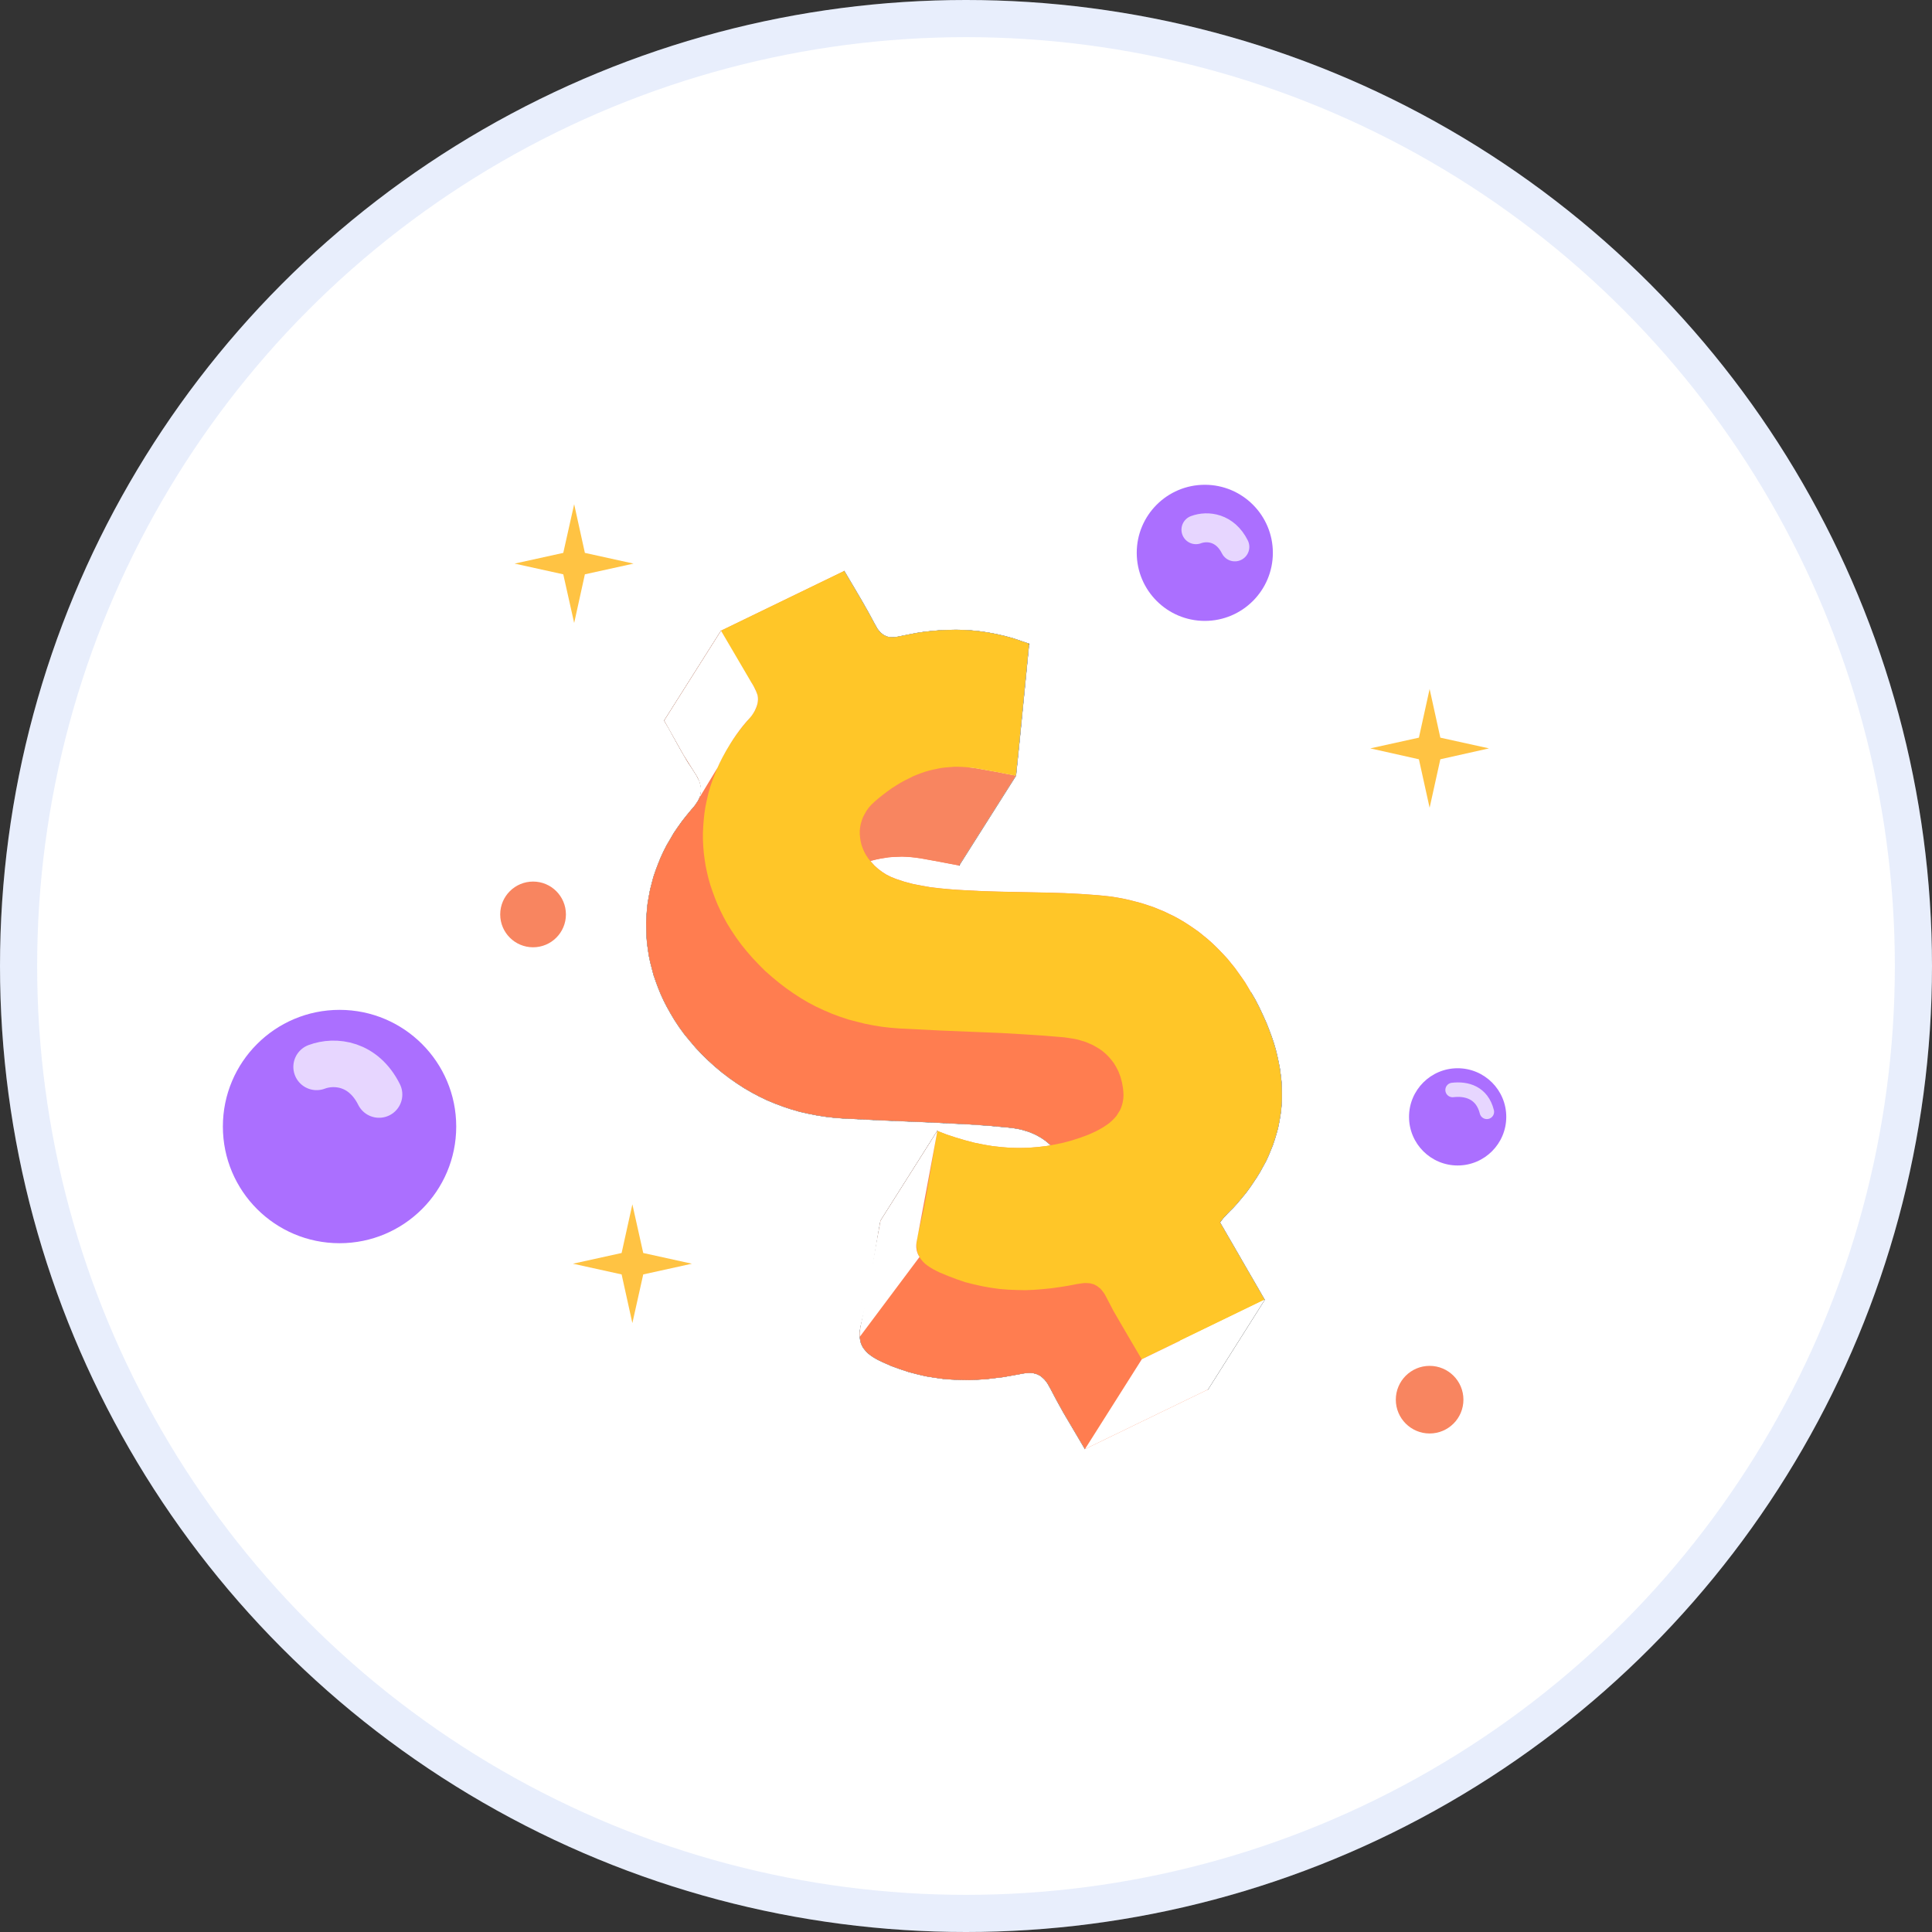 <svg width="64" height="64" viewBox="0 0 64 64" fill="none" xmlns="http://www.w3.org/2000/svg">
    <rect x="0" y="0" width="64" height="64" fill="#333333" stroke="none"/>
    <circle cx="32" cy="32" r="32" fill="white"/>
    <circle cx="32" cy="32" r="31.385" stroke="#1956DD" stroke-opacity="0.1" stroke-width="1.231"/>
    <path d="M40.012 46.033L38.535 43.474L40.412 40.492L41.894 43.057L40.012 46.033Z" stroke="black" stroke-width="0.008" stroke-miterlimit="10"/>
    <path d="M29.17 40.437L29.091 40.877L29.018 41.316L28.944 41.745L28.877 42.173L28.798 42.596L28.719 43.018L28.629 43.435L28.533 43.847L28.505 43.965L28.488 44.078L28.477 44.185L28.482 44.281L28.494 44.377L28.51 44.461L28.539 44.54L28.578 44.619L28.629 44.692L28.691 44.766L28.758 44.833L28.837 44.895L28.927 44.957L29.023 45.014L29.13 45.07L29.249 45.126L29.53 45.25L29.812 45.352L30.1 45.447L30.382 45.521L30.669 45.588L30.951 45.633L31.233 45.673L31.52 45.696L31.802 45.707L32.089 45.712L32.371 45.701L32.659 45.684L32.941 45.65L33.222 45.617L33.51 45.566L33.792 45.515L33.876 45.498L33.955 45.487L34.034 45.481L34.107 45.476L34.175 45.481L34.237 45.487L34.299 45.504L34.355 45.521L34.411 45.549L34.468 45.577L34.513 45.617L34.564 45.662L34.609 45.707L34.654 45.763L34.699 45.825L34.738 45.893L34.795 45.994L35.009 46.4L35.234 46.806L35.584 47.398L35.939 48.001L37.822 45.025L37.466 44.422L37.117 43.824L36.886 43.424L36.672 43.013L36.621 42.917L36.581 42.849L36.536 42.787L36.491 42.731L36.446 42.68L36.395 42.641L36.345 42.601L36.294 42.573L36.238 42.545L36.181 42.528L36.119 42.511L36.052 42.505L35.984 42.5H35.916L35.837 42.511L35.759 42.522L35.674 42.534L35.387 42.59L35.105 42.635L34.823 42.675L34.535 42.703L34.254 42.725L33.966 42.736L33.684 42.731L33.403 42.72L33.115 42.697L32.833 42.658L32.546 42.607L32.264 42.545L31.977 42.472L31.695 42.376L31.413 42.269L31.126 42.15L31.013 42.094L30.906 42.038L30.81 41.981L30.72 41.919L30.641 41.857L30.573 41.79L30.511 41.716L30.46 41.637L30.421 41.564L30.393 41.485L30.376 41.401L30.365 41.305L30.359 41.209L30.37 41.102L30.387 40.989L30.41 40.871L30.511 40.454L30.601 40.042L30.68 39.62L30.754 39.197L30.827 38.769L30.9 38.335L30.973 37.901L31.052 37.461L29.17 40.437Z" stroke="black" stroke-width="0.008" stroke-miterlimit="10"/>
    <path d="M35.169 38.468L35.236 38.648L35.287 38.834L35.327 39.026L35.338 39.145V39.257L35.332 39.364L35.321 39.471L35.293 39.573L35.259 39.669L35.22 39.759L35.169 39.849L35.107 39.939L35.034 40.024L34.955 40.103L34.864 40.182L34.763 40.255L34.65 40.328L34.532 40.396L34.402 40.463L34.182 40.565L33.934 40.655L33.647 40.751L33.354 40.83L33.061 40.892L32.773 40.942L32.475 40.982L32.182 40.999L31.889 41.004L31.59 40.999L31.291 40.976L30.992 40.942L30.694 40.892L30.389 40.83L30.091 40.751L29.786 40.661L29.482 40.559L29.172 40.441L31.054 37.465L31.359 37.583L31.669 37.685L31.973 37.775L32.272 37.854L32.576 37.916L32.875 37.967L33.174 38L33.472 38.023L33.765 38.029L34.064 38.023L34.357 38L34.65 37.967L34.943 37.916L35.236 37.854L35.524 37.775L35.817 37.679L36.059 37.589L36.285 37.487L36.414 37.42L36.533 37.352L36.646 37.279L36.747 37.206L36.837 37.127L36.916 37.048L36.989 36.963L37.046 36.873L37.102 36.783L37.142 36.693L37.175 36.591L37.198 36.495L37.215 36.388L37.221 36.281L37.215 36.169L37.203 36.05L37.17 35.858L37.119 35.672L37.051 35.492L35.169 38.468Z" fill="#F88560"/>
    <path d="M22.004 23.87L22.162 24.141L22.308 24.406L22.455 24.671L22.601 24.93L22.697 25.093L22.793 25.257L22.9 25.415L23.001 25.573L23.086 25.708L23.125 25.787L23.165 25.86L23.187 25.933L23.21 26.001L23.221 26.074L23.227 26.142V26.209L23.215 26.271L23.204 26.339L23.182 26.407L23.154 26.469L23.12 26.536L23.075 26.604L23.029 26.672L22.973 26.745L22.911 26.813L22.753 27.004L22.601 27.196L22.46 27.393L22.325 27.59L22.207 27.793L22.088 27.996L21.981 28.205L21.885 28.413L21.801 28.622L21.722 28.83L21.649 29.045L21.592 29.259L21.536 29.479L21.496 29.693L21.457 29.913L21.434 30.127L21.418 30.346L21.406 30.566L21.412 30.786L21.418 31.006L21.434 31.226L21.463 31.44L21.496 31.66L21.541 31.874L21.598 32.094L21.654 32.308L21.727 32.517L21.806 32.731L21.891 32.939L21.987 33.148L22.094 33.356L22.207 33.559L22.348 33.796L22.505 34.033L22.674 34.264L22.86 34.489L23.052 34.715L23.255 34.929L23.475 35.143L23.7 35.346L23.931 35.538L24.168 35.718L24.41 35.887L24.653 36.045L24.906 36.191L25.16 36.327L25.419 36.451L25.678 36.558L25.949 36.659L26.22 36.749L26.496 36.828L26.772 36.89L27.059 36.947L27.347 36.992L27.634 37.026L27.927 37.048L28.609 37.082L29.291 37.116L29.973 37.144L30.655 37.172L31.337 37.206L32.019 37.24L32.696 37.285L33.378 37.347L33.53 37.364L33.676 37.386L33.817 37.414L33.953 37.454L34.082 37.493L34.206 37.544L34.319 37.595L34.432 37.657L34.533 37.719L34.629 37.786L34.725 37.865L34.809 37.944L34.888 38.023L34.956 38.113L35.023 38.209L35.085 38.305L35.17 38.468L37.053 35.492L36.968 35.329L36.906 35.227L36.838 35.137L36.765 35.047L36.686 34.963L36.602 34.884L36.511 34.81L36.416 34.743L36.309 34.681L36.201 34.619L36.083 34.568L35.965 34.517L35.835 34.478L35.7 34.438L35.559 34.41L35.412 34.388L35.26 34.365L34.578 34.309L33.896 34.264L33.214 34.224L32.538 34.196L31.856 34.168L31.174 34.14L30.492 34.106L29.81 34.072L29.517 34.05L29.224 34.016L28.936 33.971L28.654 33.914L28.378 33.847L28.102 33.773L27.832 33.683L27.561 33.582L27.296 33.469L27.043 33.351L26.783 33.215L26.535 33.069L26.293 32.911L26.05 32.742L25.814 32.562L25.583 32.37L25.352 32.167L25.137 31.953L24.934 31.739L24.737 31.513L24.557 31.288L24.388 31.057L24.23 30.82L24.084 30.583L23.971 30.375L23.869 30.172L23.773 29.963L23.689 29.755L23.61 29.541L23.537 29.326L23.475 29.112L23.424 28.898L23.379 28.684L23.345 28.464L23.317 28.244L23.3 28.03L23.289 27.81V27.59L23.3 27.371L23.317 27.151L23.34 26.937L23.373 26.717L23.418 26.503L23.469 26.283L23.531 26.069L23.604 25.854L23.683 25.646L23.768 25.437L23.864 25.229L23.971 25.02L24.084 24.817L24.207 24.614L24.343 24.417L24.484 24.22L24.636 24.028L24.794 23.837L24.856 23.769L24.906 23.696L24.957 23.628L24.997 23.561L25.036 23.493L25.064 23.431L25.087 23.363L25.098 23.296L25.109 23.228V23.166L25.104 23.098L25.092 23.025L25.07 22.957L25.042 22.884L25.008 22.805L24.968 22.732L24.884 22.597L24.777 22.439L24.675 22.281L24.579 22.118L24.484 21.954L24.337 21.695L24.191 21.43L24.038 21.165L23.886 20.895L22.004 23.87Z" stroke="black" stroke-width="0.008" stroke-miterlimit="10"/>
    <path d="M26.09 21.89L22.004 23.868L23.886 20.892L27.967 18.914L26.09 21.89Z" fill="#F88560"/>
    <path d="M32.205 24.302L31.935 24.206L31.659 24.116L31.388 24.043L31.117 23.981L30.847 23.93L30.582 23.891L30.311 23.863L30.047 23.846L29.782 23.84L29.522 23.846L29.257 23.857L28.998 23.88L28.739 23.908L28.48 23.947L28.22 23.998L27.961 24.054L27.882 24.066L27.809 24.082L27.741 24.088H27.674L27.612 24.082L27.555 24.077L27.505 24.066L27.454 24.049L27.409 24.02L27.364 23.992L27.319 23.964L27.279 23.925L27.24 23.88L27.206 23.829L27.166 23.778L27.133 23.716L27.087 23.637L26.896 23.282L26.699 22.933L26.394 22.414L26.09 21.89L27.967 18.914L28.277 19.438L28.581 19.957L28.778 20.306L28.97 20.661L29.015 20.74L29.049 20.802L29.083 20.853L29.122 20.904L29.162 20.949L29.201 20.983L29.246 21.016L29.286 21.045L29.336 21.067L29.387 21.09L29.438 21.101L29.494 21.107L29.556 21.112H29.618L29.691 21.101L29.765 21.09L29.844 21.073L30.097 21.022L30.357 20.971L30.616 20.932L30.881 20.904L31.14 20.881L31.399 20.87L31.664 20.864L31.929 20.87L32.194 20.887L32.459 20.915L32.729 20.954L33 21.005L33.27 21.067L33.541 21.14L33.812 21.231L34.088 21.326L32.205 24.302Z" stroke="black" stroke-width="0.008" stroke-miterlimit="10"/>
    <path d="M31.773 28.672L31.886 27.573L31.993 26.485L32.1 25.398L32.207 24.304L34.09 21.328L33.983 22.422L33.876 23.509L33.769 24.597L33.656 25.696L31.773 28.672Z" stroke="black" stroke-width="0.008" stroke-miterlimit="10"/>
    <path d="M39.572 35.863L41.449 32.887L41.59 33.129L41.72 33.383L41.844 33.648L41.962 33.913L42.047 34.132L42.126 34.346L42.199 34.561L42.261 34.775L42.312 34.983L42.356 35.192L42.396 35.401L42.424 35.609L42.447 35.812L42.458 36.009L42.464 36.212V36.409L42.452 36.607L42.435 36.798L42.407 36.99L42.373 37.181L42.334 37.373L42.283 37.559L42.227 37.745L42.165 37.931L42.092 38.111L42.018 38.292L41.934 38.472L41.838 38.647L41.742 38.822L41.635 38.996L41.522 39.166L41.404 39.34L41.28 39.509L41.145 39.673L41.004 39.842L40.857 40.005L40.711 40.152L40.564 40.304L40.553 40.315L40.542 40.332L40.525 40.349L40.514 40.366L40.491 40.389L40.474 40.417L40.446 40.451L40.412 40.49L38.535 43.472L38.563 43.426L38.592 43.398L38.614 43.37L38.631 43.342L38.642 43.325L38.659 43.308L38.67 43.297L38.682 43.28L38.834 43.133L38.98 42.981L39.127 42.818L39.262 42.649L39.398 42.485L39.522 42.316L39.64 42.147L39.753 41.972L39.86 41.798L39.961 41.623L40.051 41.448L40.136 41.268L40.215 41.087L40.282 40.907L40.344 40.721L40.401 40.535L40.452 40.349L40.491 40.157L40.525 39.966L40.553 39.774L40.57 39.583L40.581 39.385V39.188L40.575 38.991L40.564 38.788L40.542 38.585L40.514 38.376L40.48 38.173L40.435 37.965L40.378 37.751L40.316 37.542L40.243 37.328L40.164 37.108L40.08 36.894L39.961 36.624L39.837 36.359L39.708 36.105L39.572 35.863Z" stroke="black" stroke-width="0.008" stroke-miterlimit="10"/>
    <path d="M39.572 35.863L39.707 36.105L39.837 36.359L39.961 36.624L40.079 36.894L40.164 37.108L40.243 37.328L40.316 37.542L40.378 37.751L40.434 37.965L40.479 38.174L40.513 38.377L40.541 38.585L40.564 38.788L40.575 38.991L40.581 39.188V39.386L40.569 39.583L40.553 39.775L40.524 39.966L40.491 40.158L40.451 40.349L40.4 40.535L40.344 40.721L40.282 40.907L40.214 41.088L40.136 41.268L40.051 41.448L39.961 41.623L39.859 41.798L39.752 41.973L39.639 42.147L39.521 42.316L39.397 42.486L39.262 42.649L39.127 42.818L38.98 42.981L38.834 43.134L38.681 43.28L38.67 43.297L38.659 43.308L38.642 43.325L38.631 43.342L38.614 43.37L38.591 43.399L38.563 43.427L38.535 43.472L40.011 46.031L35.942 48.003L35.587 47.4L35.238 46.809L35.012 46.403L34.798 45.997L34.742 45.895L34.702 45.828L34.657 45.766L34.612 45.709L34.567 45.664L34.516 45.619L34.471 45.58L34.415 45.552L34.358 45.523L34.302 45.507L34.24 45.49L34.178 45.484L34.11 45.478L34.037 45.484L33.958 45.49L33.879 45.501L33.795 45.518L33.513 45.569L33.225 45.619L32.944 45.653L32.662 45.687L32.374 45.704L32.093 45.715L31.805 45.709L31.523 45.698L31.236 45.676L30.954 45.636L30.672 45.591L30.385 45.523L30.103 45.45L29.816 45.354L29.534 45.253L29.252 45.129L29.134 45.073L29.026 45.016L28.931 44.96L28.84 44.898L28.762 44.836L28.694 44.768L28.632 44.695L28.581 44.622L28.542 44.543L28.514 44.464L28.497 44.379L28.485 44.283L28.48 44.188L28.491 44.081L28.508 43.968L28.536 43.849L28.632 43.438L28.722 43.021L28.801 42.598L28.88 42.175L28.948 41.747L29.021 41.319L29.094 40.879L29.173 40.44L29.483 40.558L29.787 40.659L30.092 40.749L30.39 40.828L30.695 40.891L30.994 40.941L31.292 40.975L31.591 40.998L31.89 41.003L32.183 40.998L32.476 40.981L32.775 40.941L33.062 40.891L33.355 40.828L33.648 40.749L33.936 40.654L34.184 40.564L34.404 40.462L34.533 40.395L34.651 40.327L34.764 40.254L34.866 40.18L34.956 40.101L35.035 40.023L35.108 39.938L35.17 39.848L35.221 39.758L35.26 39.667L35.294 39.572L35.322 39.47L35.333 39.363L35.339 39.256V39.143L35.328 39.025L35.288 38.833L35.238 38.647L35.17 38.467L35.086 38.303L35.023 38.208L34.956 38.112L34.888 38.022L34.809 37.943L34.725 37.864L34.629 37.785L34.533 37.717L34.432 37.655L34.319 37.593L34.206 37.542L34.082 37.492L33.953 37.452L33.817 37.413L33.676 37.385L33.53 37.362L33.378 37.345L32.696 37.283L32.019 37.238L31.337 37.204L30.655 37.17L29.973 37.142L29.291 37.114L28.609 37.08L27.927 37.047L27.634 37.024L27.347 36.99L27.059 36.945L26.772 36.889L26.496 36.827L26.22 36.748L25.949 36.658L25.678 36.556L25.419 36.449L25.16 36.325L24.906 36.19L24.653 36.043L24.41 35.886L24.168 35.716L23.931 35.536L23.7 35.344L23.475 35.142L23.255 34.927L23.052 34.713L22.86 34.488L22.674 34.262L22.505 34.031L22.348 33.794L22.207 33.558L22.094 33.355L21.987 33.146L21.891 32.938L21.806 32.729L21.727 32.515L21.654 32.306L21.598 32.092L21.541 31.872L21.496 31.658L21.463 31.438L21.434 31.224L21.418 31.005L21.412 30.785L21.406 30.565L21.418 30.345L21.434 30.125L21.457 29.911L21.496 29.691L21.536 29.477L21.592 29.257L21.649 29.043L21.722 28.829L21.801 28.62L21.885 28.412L21.981 28.203L22.088 27.995L22.207 27.792L22.325 27.589L22.46 27.392L22.601 27.194L22.753 27.003L22.911 26.811L22.973 26.743L23.029 26.67L23.075 26.602L23.12 26.535L23.154 26.467L23.182 26.405L23.204 26.338L23.215 26.27L23.227 26.208V26.14L23.221 26.073L23.21 26L23.187 25.932L23.165 25.859L23.125 25.785L23.086 25.706L23.001 25.571L22.9 25.413L22.793 25.256L22.697 25.092L22.601 24.929L22.455 24.669L22.308 24.404L22.162 24.14L22.004 23.869L26.09 21.891L26.394 22.415L26.699 22.933L26.896 23.283L27.088 23.638L27.133 23.717L27.166 23.779L27.206 23.829L27.24 23.88L27.279 23.925L27.319 23.965L27.364 23.993L27.409 24.021L27.454 24.049L27.505 24.066L27.555 24.078L27.612 24.083L27.674 24.089H27.741L27.809 24.083L27.882 24.066L27.961 24.055L28.221 23.999L28.48 23.948L28.739 23.908L28.998 23.88L29.258 23.858L29.523 23.846L29.782 23.841L30.047 23.846L30.311 23.863L30.582 23.892L30.847 23.931L31.117 23.982L31.388 24.044L31.659 24.117L31.935 24.207L32.205 24.303L32.098 25.396L31.991 26.484L31.884 27.572L31.771 28.671L31.439 28.609L31.117 28.547L30.808 28.491L30.492 28.434L30.334 28.412L30.182 28.395L30.024 28.384L29.878 28.378L29.725 28.384L29.584 28.389L29.438 28.401L29.297 28.423L29.156 28.446L29.021 28.474L28.886 28.508L28.75 28.547L28.621 28.592L28.491 28.643L28.367 28.694L28.243 28.756L28.085 28.834L27.939 28.919L27.787 29.009L27.64 29.105L27.499 29.206L27.358 29.314L27.223 29.426L27.088 29.539L26.992 29.635L26.902 29.731L26.828 29.832L26.766 29.939L26.71 30.046L26.671 30.159L26.637 30.266L26.62 30.384L26.608 30.497L26.603 30.616L26.614 30.728L26.631 30.847L26.659 30.959L26.699 31.072L26.749 31.179L26.806 31.292L26.885 31.416L26.98 31.54L27.088 31.653L27.206 31.76L27.341 31.861L27.488 31.951L27.646 32.03L27.815 32.098L28.085 32.188L28.367 32.261L28.649 32.323L28.936 32.368L29.224 32.402L29.517 32.43L29.804 32.453L30.092 32.47L30.644 32.498L31.191 32.515L31.743 32.526L32.295 32.538L32.842 32.549L33.395 32.566L33.941 32.594L34.494 32.633L34.714 32.656L34.928 32.684L35.136 32.712L35.345 32.752L35.548 32.797L35.745 32.847L35.937 32.898L36.128 32.96L36.314 33.028L36.5 33.096L36.675 33.169L36.85 33.253L37.024 33.338L37.188 33.428L37.351 33.524L37.515 33.625L37.667 33.732L37.819 33.84L37.971 33.958L38.112 34.076L38.253 34.2L38.394 34.33L38.524 34.465L38.653 34.6L38.783 34.741L38.907 34.894L39.025 35.04L39.138 35.198L39.251 35.356L39.363 35.519L39.471 35.688L39.572 35.863Z" fill="#FF7D50"/>
    <path d="M39.571 35.859L39.469 35.685L39.362 35.516L39.249 35.352L39.137 35.194L39.024 35.036L38.906 34.89L38.782 34.738L38.652 34.597L38.522 34.462L38.393 34.326L38.252 34.197L38.111 34.073L37.97 33.954L37.818 33.836L37.666 33.729L37.513 33.622L37.35 33.52L37.187 33.425L37.023 33.334L36.848 33.25L36.674 33.165L36.499 33.092L36.313 33.024L36.127 32.957L35.935 32.895L35.744 32.844L35.546 32.793L35.343 32.748L35.135 32.709L34.926 32.681L34.712 32.652L34.492 32.63L33.94 32.59L33.393 32.562L32.841 32.545L32.294 32.534L31.742 32.523L31.189 32.511L30.643 32.495L30.09 32.466L29.803 32.449L29.515 32.427L29.222 32.399L28.935 32.365L28.648 32.32L28.366 32.258L28.084 32.184L27.813 32.094L27.644 32.027L27.486 31.948L27.34 31.858L27.205 31.756L27.086 31.649L26.979 31.536L26.883 31.412L26.805 31.288L26.748 31.176L26.697 31.069L26.658 30.956L26.63 30.843L26.613 30.725L26.602 30.612L26.607 30.494L26.619 30.381L26.635 30.262L26.669 30.155L26.709 30.043L26.765 29.936L26.827 29.828L26.9 29.727L26.991 29.631L27.086 29.535L27.222 29.423L27.357 29.31L27.498 29.203L27.639 29.102L27.785 29.006L27.937 28.916L28.084 28.831L28.242 28.752L28.366 28.69L28.49 28.639L28.619 28.589L28.749 28.544L28.884 28.504L29.02 28.47L29.155 28.442L29.296 28.419L29.437 28.397L29.583 28.386L29.724 28.38L29.876 28.374L30.023 28.38L30.181 28.391L30.333 28.408L30.491 28.431L30.806 28.487L31.116 28.544L31.438 28.605L31.77 28.668L33.653 25.692L33.32 25.63L32.999 25.567L32.683 25.511L32.373 25.455L32.215 25.432L32.057 25.415L31.905 25.404L31.753 25.398H31.607L31.46 25.41L31.319 25.421L31.178 25.438L31.037 25.466L30.902 25.494L30.767 25.528L30.631 25.567L30.502 25.613L30.372 25.663L30.248 25.714L30.124 25.776L29.966 25.855L29.814 25.939L29.668 26.03L29.521 26.125L29.38 26.227L29.239 26.334L29.098 26.447L28.969 26.559L28.867 26.655L28.783 26.751L28.709 26.853L28.648 26.96L28.591 27.067L28.552 27.174L28.518 27.287L28.495 27.405L28.484 27.518V27.636L28.495 27.749L28.512 27.861L28.54 27.98L28.58 28.093L28.625 28.2L28.681 28.307L28.766 28.436L28.862 28.555L28.969 28.673L29.087 28.78L29.222 28.882L29.363 28.972L29.521 29.051L29.69 29.118L29.966 29.209L30.243 29.282L30.53 29.338L30.817 29.389L31.105 29.423L31.398 29.451L31.686 29.474L31.973 29.49L32.525 29.518L33.072 29.535L33.624 29.547L34.171 29.558L34.723 29.569L35.276 29.586L35.822 29.614L36.375 29.654L36.595 29.676L36.809 29.699L37.017 29.733L37.226 29.772L37.429 29.817L37.626 29.868L37.818 29.919L38.009 29.981L38.195 30.043L38.376 30.116L38.556 30.189L38.731 30.274L38.906 30.358L39.069 30.448L39.232 30.544L39.39 30.646L39.548 30.753L39.7 30.86L39.847 30.978L39.993 31.097L40.134 31.221L40.27 31.35L40.405 31.486L40.534 31.621L40.664 31.762L40.782 31.908L40.906 32.06L41.019 32.218L41.132 32.376L41.245 32.54L41.346 32.709L41.447 32.883L39.571 35.859Z" fill="#F88560"/>
    <path d="M41.445 32.886L41.344 32.712L41.242 32.542L41.13 32.379L41.017 32.221L40.904 32.063L40.78 31.911L40.662 31.765L40.532 31.624L40.403 31.489L40.267 31.353L40.132 31.224L39.991 31.1L39.844 30.981L39.698 30.863L39.546 30.756L39.388 30.649L39.23 30.547L39.067 30.451L38.903 30.361L38.728 30.277L38.554 30.192L38.373 30.119L38.193 30.046L38.007 29.984L37.815 29.922L37.624 29.871L37.426 29.82L37.224 29.775L37.015 29.736L36.806 29.702L36.592 29.679L36.373 29.657L35.82 29.617L35.273 29.589L34.721 29.572L34.169 29.561L33.622 29.55L33.07 29.538L32.523 29.521L31.971 29.493L31.683 29.476L31.396 29.454L31.103 29.426L30.815 29.392L30.528 29.341L30.24 29.285L29.964 29.212L29.688 29.121L29.519 29.054L29.361 28.975L29.22 28.885L29.085 28.783L28.966 28.676L28.859 28.558L28.764 28.439L28.679 28.31L28.623 28.203L28.578 28.096L28.538 27.983L28.51 27.864L28.493 27.752L28.482 27.639V27.521L28.493 27.408L28.516 27.29L28.549 27.177L28.589 27.07L28.645 26.963L28.707 26.856L28.78 26.754L28.865 26.658L28.966 26.562L29.096 26.45L29.237 26.337L29.378 26.23L29.519 26.128L29.665 26.033L29.812 25.942L29.964 25.858L30.122 25.779L30.246 25.717L30.37 25.666L30.5 25.616L30.629 25.57L30.765 25.531L30.9 25.497L31.035 25.469L31.176 25.441L31.317 25.424L31.458 25.413L31.604 25.401H31.751L31.903 25.407L32.055 25.418L32.213 25.435L32.371 25.458L32.681 25.514L32.996 25.57L33.318 25.633L33.65 25.695L33.763 24.595L33.87 23.508L33.977 22.42L34.084 21.326L33.808 21.231L33.538 21.14L33.267 21.067L32.996 21.005L32.726 20.954L32.455 20.915L32.19 20.887L31.925 20.87L31.661 20.864L31.396 20.87L31.137 20.881L30.877 20.904L30.612 20.932L30.353 20.971L30.094 21.022L29.84 21.073L29.761 21.09L29.688 21.101L29.615 21.112H29.553L29.491 21.107L29.434 21.101L29.384 21.09L29.333 21.067L29.282 21.045L29.243 21.016L29.198 20.983L29.158 20.949L29.119 20.904L29.079 20.853L29.045 20.802L29.012 20.74L28.966 20.661L28.775 20.306L28.578 19.957L28.273 19.438L27.963 18.914L23.883 20.892L24.035 21.163L24.187 21.428L24.334 21.693L24.48 21.952L24.576 22.116L24.672 22.279L24.773 22.437L24.88 22.595L24.965 22.73L25.004 22.803L25.038 22.882L25.066 22.955L25.089 23.023L25.1 23.096L25.106 23.164V23.226L25.094 23.293L25.083 23.361L25.061 23.429L25.032 23.491L24.993 23.558L24.953 23.626L24.903 23.694L24.852 23.767L24.79 23.834L24.632 24.026L24.48 24.218L24.339 24.415L24.204 24.612L24.08 24.815L23.967 25.018L23.86 25.227L23.764 25.435L23.68 25.644L23.601 25.852L23.527 26.067L23.465 26.281L23.415 26.5L23.37 26.715L23.336 26.934L23.313 27.149L23.296 27.369L23.285 27.588V27.808L23.296 28.028L23.313 28.242L23.341 28.462L23.375 28.682L23.42 28.896L23.471 29.11L23.533 29.324L23.606 29.538L23.685 29.753L23.77 29.961L23.866 30.17L23.967 30.373L24.08 30.581L24.226 30.818L24.384 31.055L24.553 31.286L24.734 31.511L24.931 31.737L25.134 31.951L25.348 32.165L25.579 32.368L25.81 32.559L26.047 32.74L26.289 32.909L26.532 33.067L26.78 33.213L27.039 33.349L27.293 33.467L27.557 33.58L27.828 33.681L28.099 33.771L28.375 33.844L28.651 33.912L28.933 33.968L29.22 34.014L29.513 34.047L29.806 34.07L30.488 34.104L31.17 34.138L31.852 34.166L32.534 34.194L33.211 34.222L33.893 34.262L34.575 34.307L35.257 34.363L35.409 34.386L35.555 34.408L35.696 34.436L35.831 34.476L35.961 34.515L36.08 34.566L36.198 34.617L36.305 34.679L36.412 34.741L36.508 34.808L36.598 34.882L36.682 34.961L36.761 35.045L36.835 35.135L36.902 35.225L36.964 35.327L37.049 35.49L37.117 35.671L37.167 35.857L37.201 36.048L37.212 36.167L37.218 36.279L37.212 36.386L37.195 36.494L37.173 36.589L37.139 36.691L37.1 36.781L37.043 36.871L36.987 36.961L36.914 37.046L36.835 37.125L36.745 37.204L36.643 37.277L36.53 37.35L36.412 37.418L36.282 37.486L36.057 37.587L35.815 37.677L35.522 37.773L35.234 37.852L34.941 37.914L34.648 37.965L34.355 37.998L34.062 38.021L33.763 38.027L33.47 38.021L33.171 37.998L32.872 37.965L32.574 37.914L32.269 37.852L31.971 37.773L31.666 37.683L31.356 37.581L31.052 37.463L30.973 37.903L30.9 38.337L30.826 38.771L30.753 39.199L30.68 39.622L30.601 40.044L30.511 40.456L30.409 40.873L30.387 40.991L30.37 41.104L30.359 41.211L30.364 41.307L30.376 41.403L30.392 41.487L30.421 41.566L30.46 41.639L30.511 41.718L30.573 41.792L30.64 41.859L30.719 41.921L30.81 41.983L30.905 42.04L31.012 42.096L31.125 42.152L31.413 42.271L31.695 42.378L31.976 42.474L32.264 42.547L32.545 42.609L32.833 42.66L33.115 42.699L33.402 42.722L33.684 42.733L33.966 42.739L34.253 42.727L34.535 42.705L34.823 42.676L35.104 42.637L35.386 42.592L35.674 42.536L35.758 42.524L35.837 42.513L35.916 42.502H35.984L36.051 42.507L36.119 42.513L36.181 42.53L36.237 42.547L36.294 42.575L36.344 42.603L36.395 42.643L36.446 42.682L36.491 42.733L36.536 42.789L36.581 42.851L36.62 42.919L36.671 43.015L36.885 43.426L37.117 43.826L37.466 44.424L37.821 45.027L41.89 43.054L40.408 40.49L40.442 40.45L40.47 40.416L40.487 40.388L40.51 40.366L40.521 40.349L40.538 40.332L40.549 40.315L40.56 40.304L40.707 40.151L40.853 40.005L41 39.842L41.141 39.672L41.276 39.509L41.4 39.34L41.519 39.165L41.631 38.996L41.738 38.821L41.834 38.647L41.93 38.472L42.014 38.291L42.088 38.111L42.161 37.931L42.223 37.745L42.279 37.559L42.33 37.373L42.37 37.181L42.403 36.989L42.431 36.798L42.448 36.606L42.46 36.409V36.212L42.454 36.009L42.443 35.812L42.42 35.609L42.392 35.4L42.353 35.192L42.307 34.983L42.257 34.775L42.195 34.56L42.121 34.346L42.043 34.132L41.958 33.912L41.84 33.647L41.716 33.382L41.586 33.129L41.445 32.886Z" fill="#FFC628"/>
    <path d="M35.941 48.003L40.011 46.031L41.893 43.055L37.824 45.027L35.941 48.003Z" fill="white"/>
    <path d="M28.483 44.281L30.461 41.637C30.461 41.637 30.298 41.446 30.371 41.102L31.053 37.461L29.17 40.437L28.505 43.965C28.505 43.965 28.471 44.134 28.483 44.281Z" fill="white"/>
    <path d="M23.182 26.401L23.768 25.432C23.768 25.432 24.163 24.496 24.856 23.763C24.856 23.763 25.183 23.397 25.093 23.025C25.093 23.025 25.036 22.828 24.884 22.597L23.886 20.895L22.004 23.87L22.635 24.992L23.08 25.702C23.08 25.702 23.311 26.057 23.176 26.401H23.182Z" fill="white"/>
    <path d="M48.286 38.608C49.176 38.608 49.897 37.887 49.897 36.997C49.897 36.108 49.176 35.387 48.286 35.387C47.397 35.387 46.676 36.108 46.676 36.997C46.676 37.887 47.397 38.608 48.286 38.608Z" fill="#AB6FFF"/>
    <path d="M48.119 36.107C48.575 36.053 49.093 36.186 49.254 36.831" stroke="#E7D6FF" stroke-width="0.48" stroke-linecap="round"/>
    <path d="M39.911 20.568C41.156 20.568 42.165 19.558 42.165 18.313C42.165 17.068 41.156 16.059 39.911 16.059C38.666 16.059 37.656 17.068 37.656 18.313C37.656 19.558 38.666 20.568 39.911 20.568Z" fill="#AB6FFF"/>
    <path d="M39.617 17.547C39.999 17.404 40.584 17.472 40.906 18.116" stroke="#E7D6FF" stroke-width="0.959" stroke-linecap="round"/>
    <path d="M11.248 41.183C13.383 41.183 15.113 39.453 15.113 37.318C15.113 35.184 13.383 33.453 11.248 33.453C9.113 33.453 7.383 35.184 7.383 37.318C7.383 39.453 9.113 41.183 11.248 41.183Z" fill="#AB6FFF"/>
    <path d="M10.488 35.342C11.101 35.113 12.04 35.222 12.557 36.257" stroke="#E7D6FF" stroke-width="1.541" stroke-linecap="round"/>
    <path d="M47.358 22.824L47.713 24.436L49.325 24.791L47.713 25.152L47.358 26.758L47.003 25.152L45.391 24.791L47.003 24.436L47.358 22.824Z" fill="#FFC343"/>
    <path d="M20.948 39.895L21.308 41.507L22.92 41.862L21.308 42.217L20.948 43.829L20.592 42.217L18.98 41.862L20.592 41.507L20.948 39.895Z" fill="#FFC343"/>
    <path d="M19.02 16.703L19.375 18.315L20.987 18.67L19.375 19.025L19.02 20.637L18.659 19.025L17.047 18.67L18.659 18.315L19.02 16.703Z" fill="#FFC343"/>
    <path d="M17.659 31.38C18.26 31.38 18.747 30.893 18.747 30.292C18.747 29.69 18.26 29.203 17.659 29.203C17.058 29.203 16.57 29.69 16.57 30.292C16.57 30.893 17.058 31.38 17.659 31.38Z" fill="#F88560"/>
    <path d="M25.223 49.156C25.468 49.156 25.668 48.957 25.668 48.711C25.668 48.465 25.468 48.266 25.223 48.266C24.977 48.266 24.777 48.465 24.777 48.711C24.777 48.957 24.977 49.156 25.223 49.156Z" fill="white"/>
    <path d="M55.023 28.82C55.269 28.82 55.469 28.621 55.469 28.375C55.469 28.129 55.269 27.93 55.023 27.93C54.778 27.93 54.578 28.129 54.578 28.375C54.578 28.621 54.778 28.82 55.023 28.82Z" fill="white"/>
    <path d="M47.358 47.486C47.977 47.486 48.478 46.984 48.478 46.366C48.478 45.748 47.977 45.246 47.358 45.246C46.74 45.246 46.238 45.748 46.238 46.366C46.238 46.984 46.74 47.486 47.358 47.486Z" fill="#F88560"/>
    <path d="M30.375 15.66C30.621 15.66 30.82 15.461 30.82 15.215C30.82 14.969 30.621 14.77 30.375 14.77C30.129 14.77 29.93 14.969 29.93 15.215C29.93 15.461 30.129 15.66 30.375 15.66Z" fill="white"/>
</svg>
